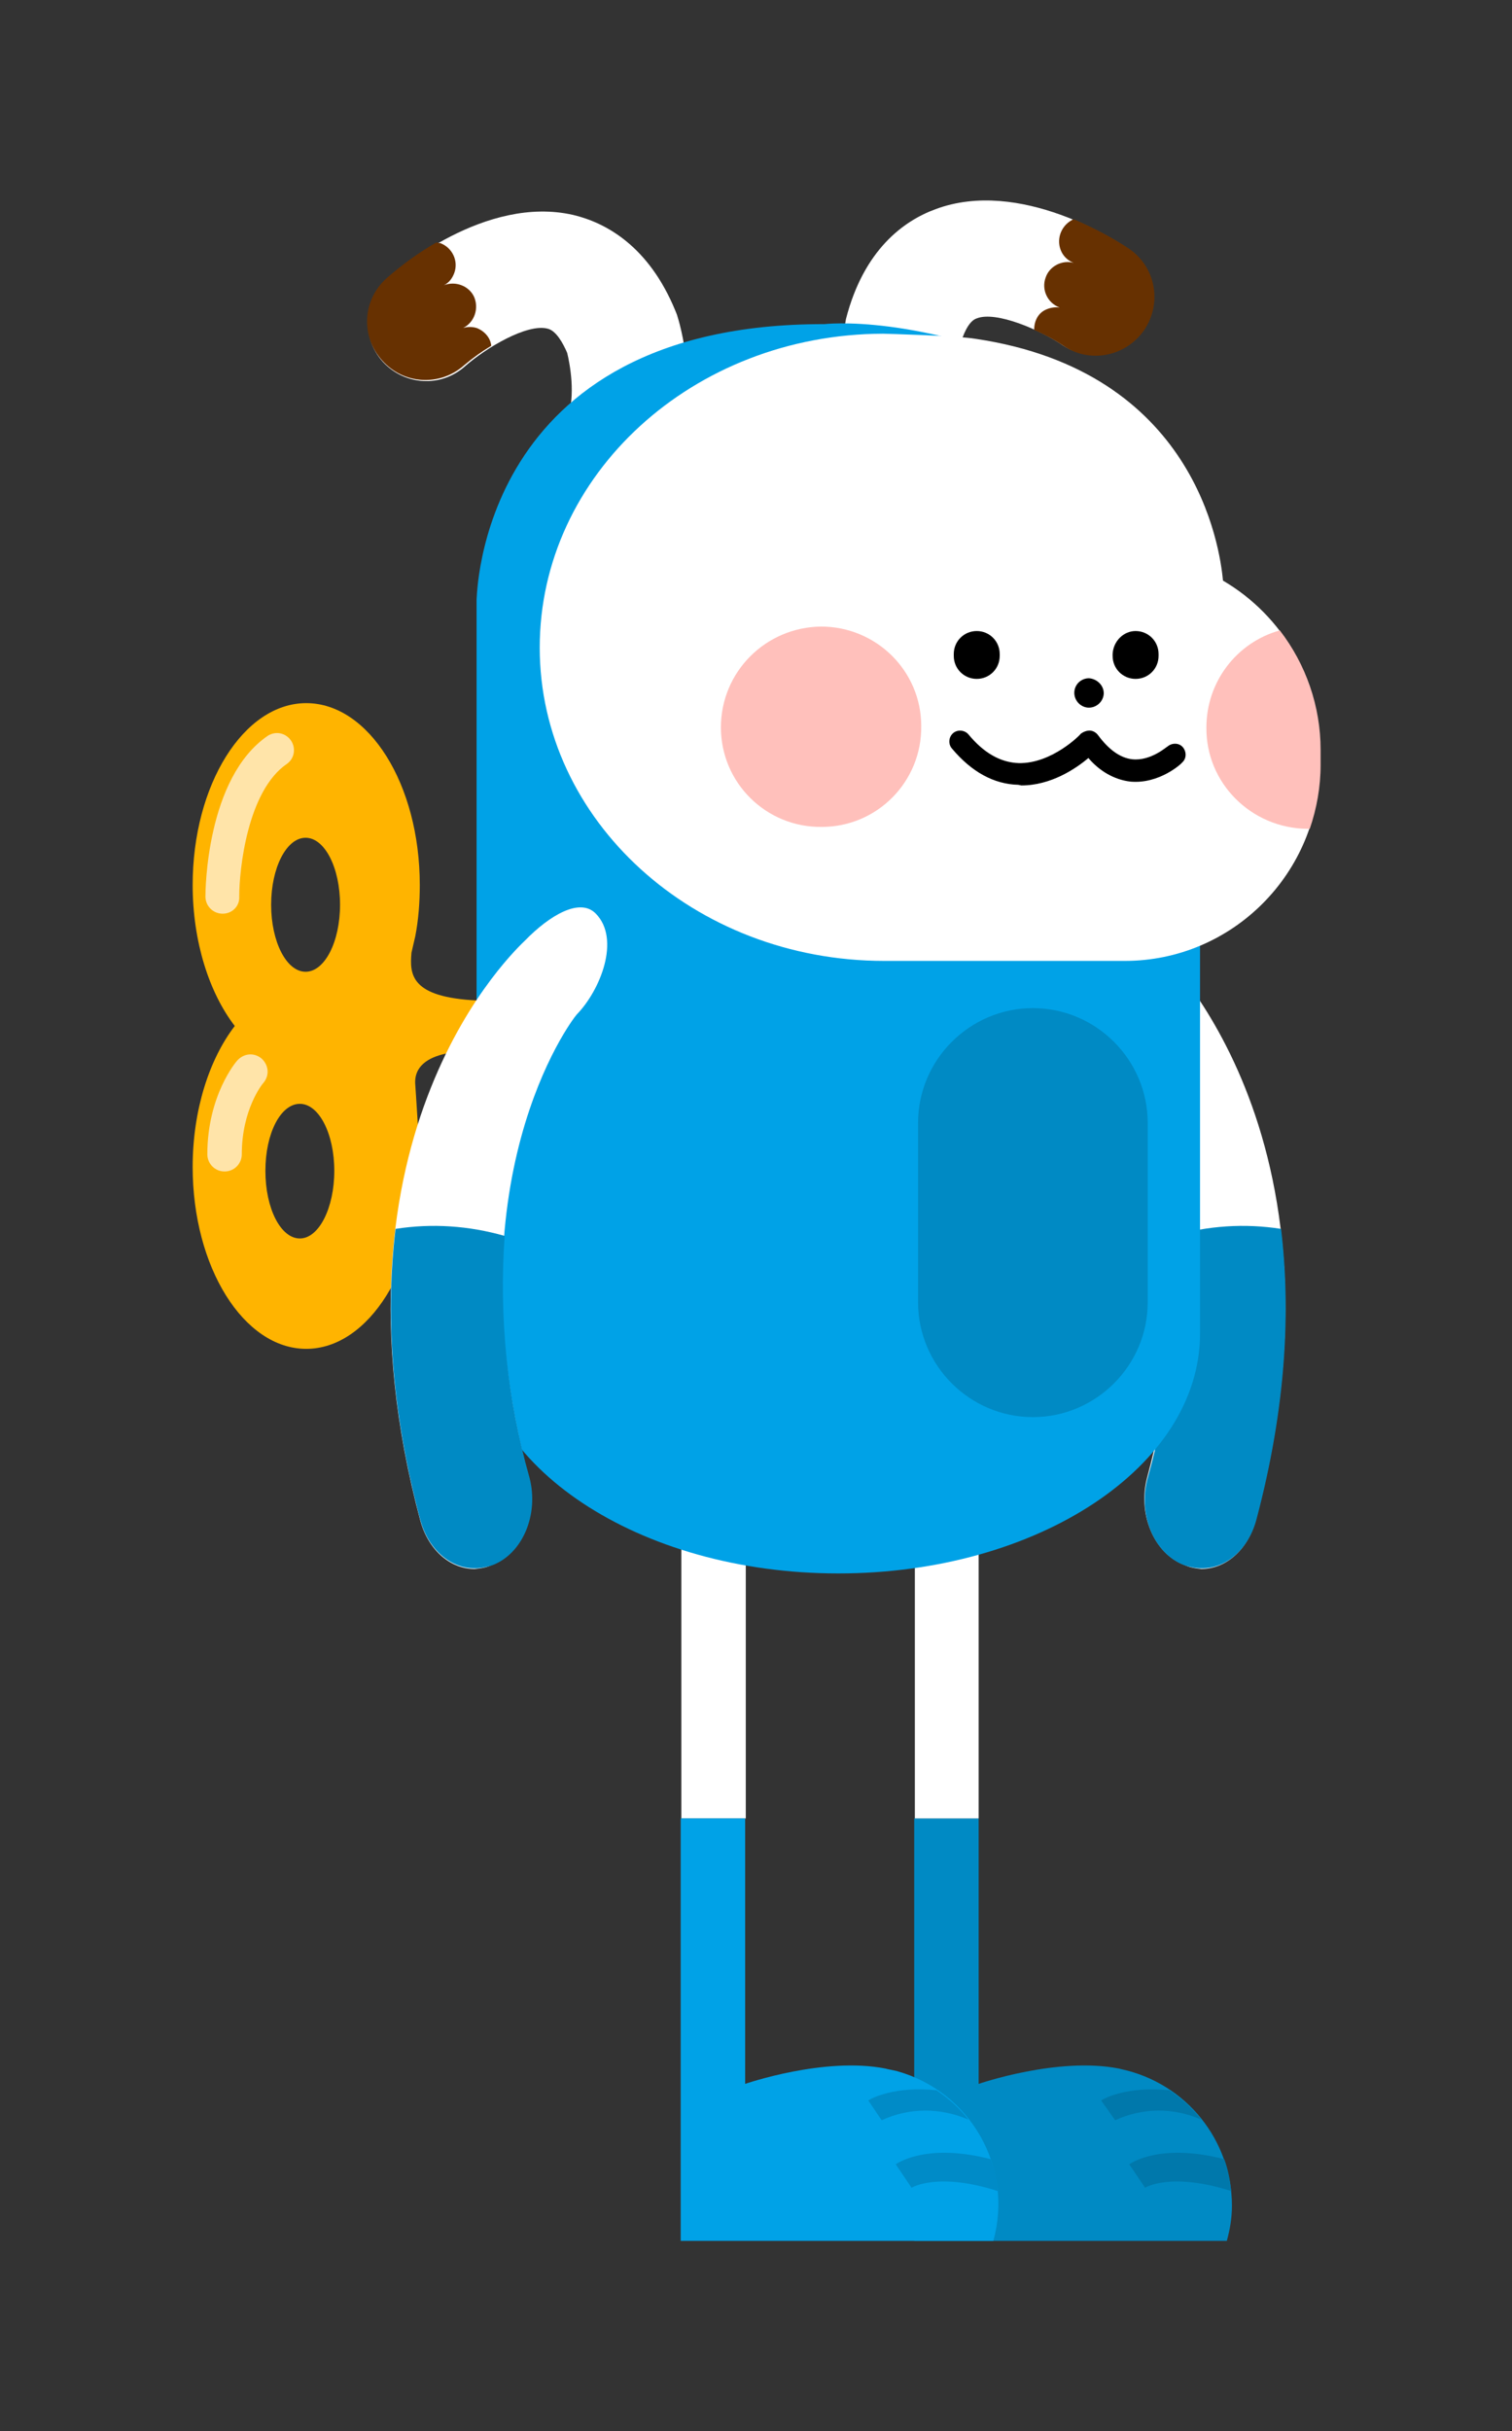 <?xml version="1.0" encoding="utf-8"?>
<!-- Generator: Adobe Illustrator 23.0.2, SVG Export Plug-In . SVG Version: 6.00 Build 0)  -->
<svg version="1.1" id="레이어_1" xmlns="http://www.w3.org/2000/svg" xmlns:xlink="http://www.w3.org/1999/xlink" x="0px"
	 y="0px" viewBox="0 0 237 381" style="enable-background:new 0 0 237 381;" xml:space="preserve">
<rect x="0" y="0" width="237" height="381" fill="#333333" stroke="none"/>
<style type="text/css">
	.st0{fill:#008AC4;}
	.st1{fill:#0078AB;}
	.st2{fill:#FFFFFF;}
	.st3{fill:#00A2E7;}
	.st4{fill:#008BC7;}
	.st5{fill:#673101;}
	.st6{fill:#FFB400;}
	.st7{fill:#FFE4A9;}
	.st8{fill:#FFC0BB;}
</style>
<title>자산 2</title>
<g>
	<path class="st0" d="M175.8,324.3l-0.4-0.1c-9.6-1.9-22,2.4-22,2.4V285h-10.1v66.2h49c0.5-1.8,0.8-3.6,0.8-5.5
		C193.1,335.4,185.9,326.5,175.8,324.3z"/>
	<g>
		<path class="st1" d="M174.8,332.3l-2.2-3.1c0.4-0.3,4.1-2.3,10.7-1.6c1.9,1.3,3.6,2.8,5,4.6C184,330.3,179.1,330.3,174.8,332.3z"
			/>
		<path class="st1" d="M179.5,342.9l-2.5-3.7c0.6-0.4,5.2-3.3,14.9-0.8c0.6,1.6,0.9,3.3,1.1,5C183.6,340.4,179.5,342.8,179.5,342.9z
			"/>
	</g>
	<path class="st2" d="M148.4,235.6c-2.8,0-5,2.2-5,5V285h10v-44.3C153.4,237.9,151.2,235.7,148.4,235.6L148.4,235.6z"/>
</g>
<g>
	<path class="st2" d="M111.8,235.6c-2.8,0-5,2.2-5,5V285h10.1v-44.3C116.9,237.9,114.7,235.7,111.8,235.6
		C111.9,235.6,111.8,235.6,111.8,235.6z"/>
	<path class="st3" d="M139.2,324.3l-0.4-0.1c-9.6-1.9-22,2.4-22,2.4V285h-10.1v66.2h49c3.2-11.5-3.6-23.4-15.1-26.6
		C140.2,324.5,139.7,324.4,139.2,324.3L139.2,324.3z"/>
	<g>
		<path class="st4" d="M138.2,332.3l-2.1-3.1c0.4-0.3,4.1-2.3,10.7-1.6c1.9,1.3,3.6,2.8,5,4.6C147.4,330.3,142.5,330.3,138.2,332.3z
			"/>
		<path class="st4" d="M142.9,342.9l-2.5-3.7c0.6-0.4,5.2-3.3,14.9-0.8c0.6,1.6,1,3.3,1.1,5C147.1,340.4,142.9,342.8,142.9,342.9z"
			/>
	</g>
</g>
<g>
	<path class="st2" d="M147.8,77l0.3-0.1c4.5-2.4,6.1-8,3.7-12.4c-1.9-3.5-1.6-8.8-1.3-10.4c0.4-1.5,1.3-3.8,2.6-4.2
		c3-1.2,10,1.8,13.6,4.3c4.3,2.7,10,1.4,12.6-2.9c2.5-4,1.5-9.3-2.3-12.2c-1.7-1.2-17.1-11.3-30.4-6.3c-4.9,1.8-11.2,6.3-14,17.2
		l-0.1,0.6c-0.2,1.3-2.2,12.9,3.2,22.9C138,77.5,143.4,79.2,147.8,77z"/>
	<path class="st5" d="M164,48.5c0.7-0.3,1.4-0.4,2.1-0.3c-1.9-0.7-2.9-2.8-2.2-4.7c0.6-1.8,2.6-2.8,4.4-2.3
		c-0.8-0.3-1.5-0.9-1.9-1.7c-0.9-1.8-0.2-4,1.6-5l0,0c0.1-0.1,0.2-0.1,0.4-0.1c3,1.3,5.9,2.8,8.6,4.6c4.2,2.9,5.2,8.6,2.3,12.8
		c-2.9,4.1-8.5,5.2-12.6,2.4c-1.5-1-3-1.8-4.6-2.5C162.1,50.2,162.8,49,164,48.5z"/>
</g>
<g>
	<path class="st2" d="M94.4,77.6l-0.3-0.1c-4.7-1.8-7-7.1-5.2-11.8l0,0c1.4-3.7,0.4-8.8,0-10.4c-0.6-1.4-1.7-3.5-3.1-3.8
		c-3.2-0.8-9.6,3-12.9,5.9c-3.8,3.4-9.5,3-12.9-0.7c-3.4-3.8-3-9.5,0.7-12.9c1.5-1.4,15.4-13.3,29.2-10.1c5,1.2,11.8,4.8,16,15.1
		l0.2,0.5c0.4,1.2,3.8,12.4-0.2,22.9C104.1,76.8,99,79.2,94.4,77.6z"/>
	<path class="st5" d="M74.7,51.4c-0.7-0.2-1.4-0.2-2.1,0c1.8-0.9,2.5-3.1,1.7-4.9c-0.8-1.7-2.9-2.5-4.7-1.8c0.8-0.4,1.3-1.1,1.6-1.9
		c0.7-1.9-0.3-4-2.2-4.7c0,0,0,0-0.1,0c-0.2,0-0.3-0.1-0.5-0.1c-2.8,1.6-5.4,3.5-7.8,5.6c-3.8,3.4-4.1,9.1-0.7,12.9
		c3.4,3.8,9.1,4.1,12.9,0.7l0,0c1.3-1.1,2.7-2.1,4.2-3C76.9,53,76,51.9,74.7,51.4z"/>
</g>
<g>
	<path class="st2" d="M188.3,245.9c3.8,0,7.2-2.9,8.5-7.5c16.3-61-15.2-89.8-16.4-91c-3.8-3.9-8.6-6.8-11.1-4.2
		c-3.9,4-0.7,12,3,15.8c0.9,1,19.9,26.3,7.5,72.6c-1.5,5.7,1.1,11.8,5.7,13.6C186.5,245.7,187.4,245.8,188.3,245.9z"/>
	<path class="st0" d="M185.6,245.3c0.9,0.3,1.8,0.5,2.8,0.5c3.8,0,7.2-2.9,8.5-7.5c4.8-18,5.4-33.2,3.9-45.7
		c-5.7-0.9-11.5-0.5-17,1.1c0.9,12.8-0.4,25.6-3.9,37.9C178.3,237.4,180.9,243.5,185.6,245.3z"/>
</g>
<g>
	<path class="st6" d="M74.8,156.8c-10.5-0.5-10.6-4.1-10.3-7.5c0.2-0.9,0.4-1.7,0.6-2.6l0,0c0.5-2.6,0.7-5.3,0.7-8
		c0-15.8-8-28.5-17.8-28.5S30.2,123,30.2,138.7c0,8.9,2.6,16.9,6.6,22.1c-4,5.2-6.6,13.2-6.6,22.1c0,15.7,8,28.5,17.8,28.5
		s17.8-12.8,17.8-28.5c0-2.6-0.7-12.8-0.7-12.8c-0.6-6.1,9.7-5.3,9.7-5.3l7,0.2v-8.4L74.8,156.8z M47.9,131.3c3,0,5.4,4.7,5.4,10.5
		s-2.4,10.5-5.4,10.5s-5.4-4.7-5.4-10.5S44.9,131.3,47.9,131.3z M47,194.1c-3,0-5.4-4.7-5.4-10.6S44,173,47,173s5.4,4.7,5.4,10.5
		S50,194.1,47,194.1z"/>
	<g>
		<path class="st7" d="M34.9,143.2c-1.5,0-2.7-1.2-2.7-2.7c0-0.8,0.1-18.6,9.8-25.2c1.3-0.8,2.9-0.4,3.7,0.9
			c0.7,1.2,0.4,2.7-0.7,3.5c-6.2,4.2-7.5,16.5-7.5,20.8C37.6,142,36.4,143.2,34.9,143.2L34.9,143.2z"/>
		<path class="st7" d="M35.2,183.6c-1.5,0-2.7-1.2-2.7-2.7l0,0c0-9.2,4.5-14.5,4.7-14.7c1-1.1,2.6-1.3,3.8-0.3
			c1.1,1,1.3,2.6,0.3,3.8c-0.2,0.2-3.4,4.2-3.4,11.2C37.9,182.4,36.7,183.6,35.2,183.6z"/>
	</g>
</g>
<g>
	<path class="st3" d="M129.2,50.8c0,0,14.7-1.8,37.8,8.6l21.1,87.2V209c0,20.8-25.4,37.6-56.7,37.6S74.7,229.7,74.7,209V94
		C74.8,94,74.7,50.7,129.2,50.8z"/>
	<path class="st0" d="M179.9,176c0-9.9-8.1-18-18-18s-18,8.1-18,18v28.1l0,0c0,9.9,8.1,18,18,18s18-8.1,18-18V176z"/>
</g>
<g>
	<path class="st2" d="M74.4,245.9c-3.8,0-7.2-2.9-8.5-7.5c-16.3-61,15.2-89.8,16.4-91c3.8-3.9,8.6-6.8,11.1-4.2c3.9,4,0.7,12-3,15.8
		c-0.9,1-19.9,26.3-7.5,72.6c1.5,5.7-1.1,11.8-5.7,13.6C76.3,245.7,75.4,245.8,74.4,245.9z"/>
	<path class="st0" d="M77.2,245.3c-0.9,0.3-1.8,0.5-2.8,0.5c-3.8,0-7.2-2.9-8.5-7.5c-4.8-18-5.4-33.2-3.9-45.7
		c5.7-0.9,11.5-0.5,17.1,1.1c-0.9,12.8,0.4,25.6,3.9,37.9C84.5,237.4,81.9,243.5,77.2,245.3z"/>
</g>
<path class="st2" d="M138.4,52.3c0,0,11.6,0.3,14.5,0.8c34.4,5.1,38.3,32.6,38.8,37.9c9.4,5.5,15.2,15.6,15.2,26.5v2.4
	c0,16.9-13.7,30.7-30.6,30.7h-37.7c-29.8,0-54-22-54-49.1S108.6,52.4,138.4,52.3z"/>
<g>
	<path d="M173,108.8c-0.1,1.2-1.2,2.2-2.5,2.1c-1.2-0.1-2.2-1.2-2.1-2.5c0.1-1.2,1.1-2.1,2.3-2.1C172,106.4,173.1,107.5,173,108.8z"
		/>
	<path d="M178,98.9L178,98.9c2,0,3.6,1.6,3.6,3.6v0.3c0,2-1.6,3.6-3.6,3.6l0,0c-2,0-3.6-1.6-3.6-3.6v-0.3
		C174.5,100.5,176.1,98.9,178,98.9z"/>
	<path d="M153.1,98.9L153.1,98.9c2,0,3.6,1.6,3.6,3.6v0.3c0,2-1.6,3.6-3.6,3.6l0,0c-2,0-3.6-1.6-3.6-3.6v-0.3
		C149.5,100.5,151.1,98.9,153.1,98.9z"/>
	<path d="M160.1,123.1c4.6,0,8.5-2.6,10.5-4.3c1.7,2,4,3.4,6.6,3.7c4.5,0.4,8-2.8,8.1-3c0.7-0.6,0.7-1.7,0.1-2.4s-1.7-0.7-2.4-0.1
		l0,0c-0.1,0-2.6,2.3-5.5,2c-1.9-0.2-3.7-1.5-5.4-3.8c-0.3-0.4-0.8-0.7-1.3-0.7s-1,0.2-1.4,0.5c0,0.1-4.5,4.7-9.7,4.6
		c-2.9-0.1-5.5-1.6-7.9-4.5c-0.6-0.7-1.7-0.8-2.4-0.2c-0.7,0.6-0.8,1.7-0.2,2.4c3.1,3.7,6.6,5.6,10.4,5.7L160.1,123.1z"/>
</g>
<g>
	<path class="st8" d="M113,114c0,8.7,7.1,15.7,15.8,15.6c8.7,0,15.7-7.1,15.6-15.8c0-8.7-7.1-15.6-15.7-15.6
		C120,98.3,113,105.3,113,114z"/>
	<path class="st8" d="M189.1,114c0-7.1,4.7-13.3,11.5-15.2c4.1,5.3,6.4,11.9,6.4,18.7v2.4c0,3.4-0.6,6.8-1.7,10h-0.4
		C196.1,129.8,189,122.7,189.1,114C189,114,189,114,189.1,114z"/>
</g>
</svg>
